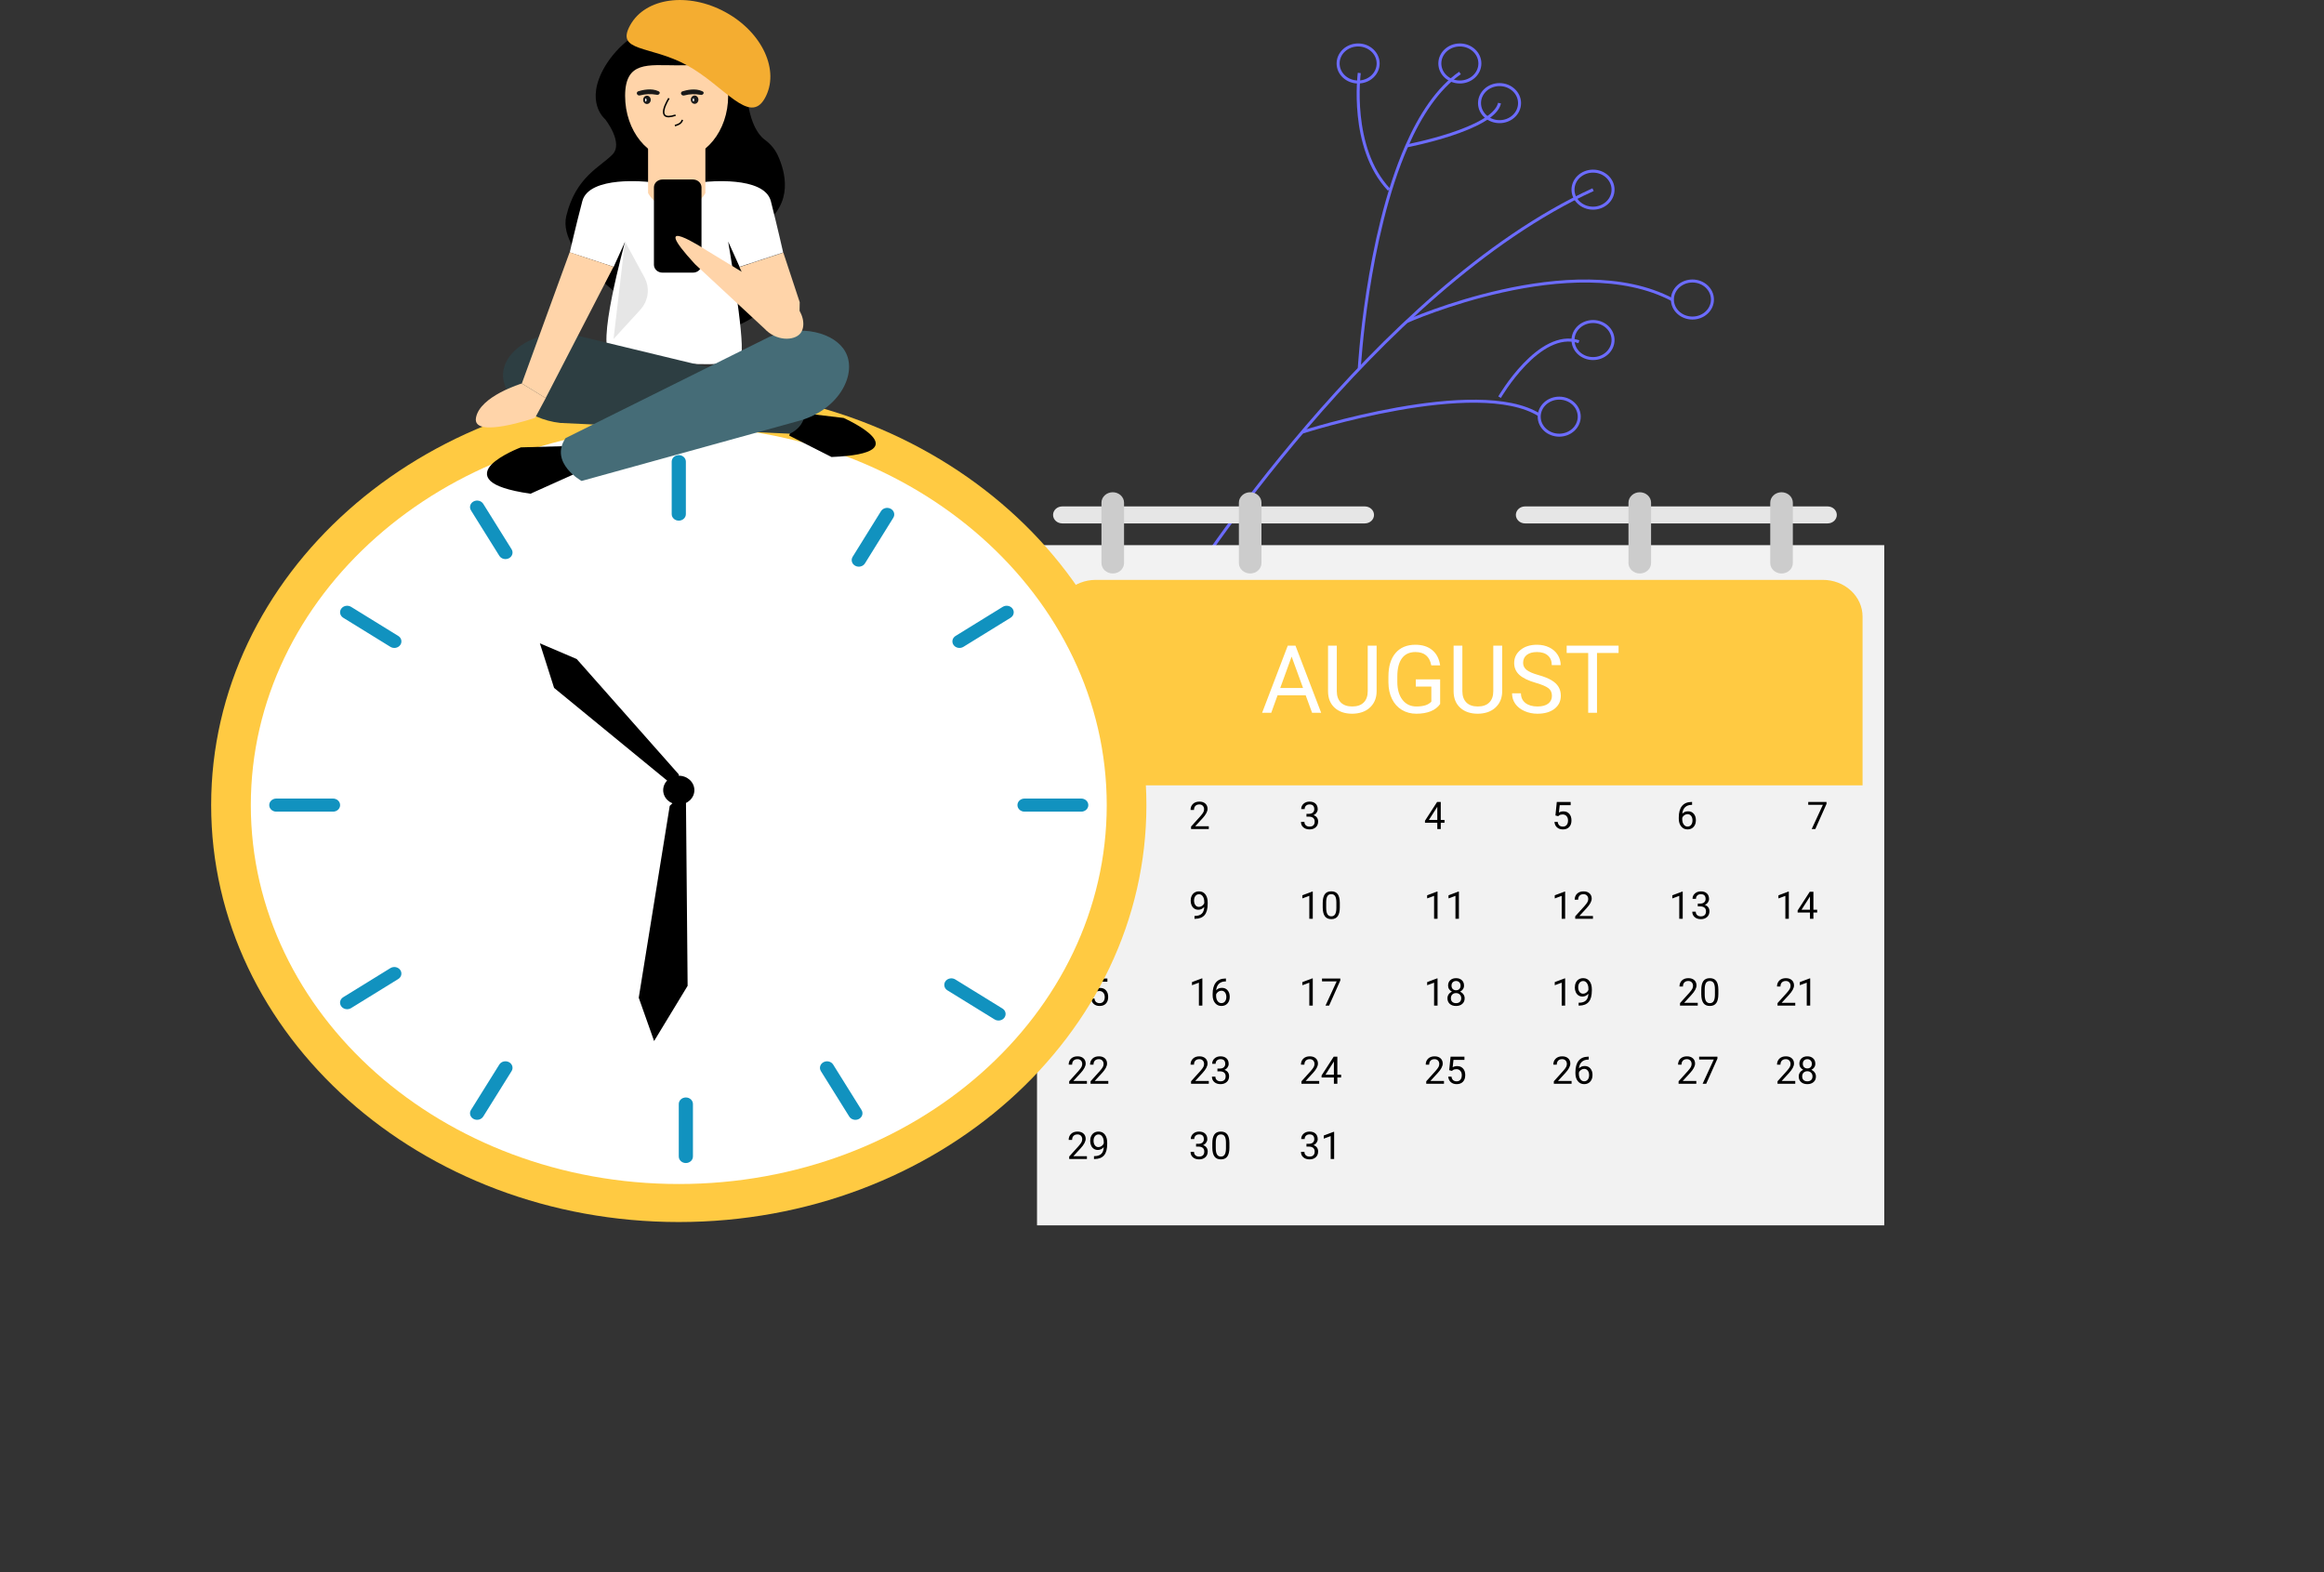 <svg width="776" height="525" viewBox="0 0 776 525" fill="none" xmlns="http://www.w3.org/2000/svg">
<rect x="0" y="0" width="776" height="525" fill="#333333" stroke="none"/>
<g clip-path="url(#clip0)">
<path d="M395.655 196.391C395.655 196.391 459.066 96.596 531.937 63.327" stroke="#6C6CFF" stroke-miterlimit="10"/>
<path d="M469.728 107.344C469.728 107.344 525.307 82.585 558.427 100.086" stroke="#6C6CFF" stroke-miterlimit="10"/>
<path d="M434.803 144.293C434.803 144.293 493.389 125.478 514.085 138.616" stroke="#6C6CFF" stroke-miterlimit="10"/>
<path d="M500.716 132.622C500.716 132.622 513.961 109.722 527.207 114.097" stroke="#6C6CFF" stroke-miterlimit="10"/>
<path d="M453.872 123.088C453.872 123.088 456.25 79.361 469.728 48.709C474.266 38.391 480.062 29.552 487.498 24.367" stroke="#6C6CFF" stroke-miterlimit="10"/>
<path d="M469.728 48.709C469.728 48.709 498.816 43.183 500.702 34.433" stroke="#6C6CFF" stroke-miterlimit="10"/>
<path d="M453.872 24.367C453.872 24.367 450.55 49.316 463.795 63.327" stroke="#6C6CFF" stroke-miterlimit="10"/>
<path d="M453.489 27.377C457.181 27.377 460.174 24.608 460.174 21.193C460.174 17.778 457.181 15.01 453.489 15.01C449.798 15.01 446.805 17.778 446.805 21.193C446.805 24.608 449.798 27.377 453.489 27.377Z" stroke="#6C6CFF" stroke-miterlimit="10"/>
<path d="M487.457 27.377C491.148 27.377 494.141 24.608 494.141 21.193C494.141 17.778 491.148 15.01 487.457 15.01C483.765 15.01 480.772 17.778 480.772 21.193C480.772 24.608 483.765 27.377 487.457 27.377Z" stroke="#6C6CFF" stroke-miterlimit="10"/>
<path d="M500.703 40.616C504.394 40.616 507.387 37.848 507.387 34.433C507.387 31.018 504.394 28.249 500.703 28.249C497.011 28.249 494.019 31.018 494.019 34.433C494.019 37.848 497.011 40.616 500.703 40.616Z" stroke="#6C6CFF" stroke-miterlimit="10"/>
<path d="M531.923 69.51C535.615 69.51 538.607 66.742 538.607 63.327C538.607 59.912 535.615 57.143 531.923 57.143C528.231 57.143 525.239 59.912 525.239 63.327C525.239 66.742 528.231 69.51 531.923 69.51Z" stroke="#6C6CFF" stroke-miterlimit="10"/>
<path d="M565.112 106.194C568.804 106.194 571.796 103.425 571.796 100.01C571.796 96.595 568.804 93.827 565.112 93.827C561.42 93.827 558.428 96.595 558.428 100.01C558.428 103.425 561.42 106.194 565.112 106.194Z" stroke="#6C6CFF" stroke-miterlimit="10"/>
<path d="M531.923 119.724C535.615 119.724 538.607 116.955 538.607 113.54C538.607 110.125 535.615 107.357 531.923 107.357C528.231 107.357 525.239 110.125 525.239 113.54C525.239 116.955 528.231 119.724 531.923 119.724Z" stroke="#6C6CFF" stroke-miterlimit="10"/>
<path d="M520.632 145.305C524.324 145.305 527.317 142.536 527.317 139.121C527.317 135.706 524.324 132.938 520.632 132.938C516.941 132.938 513.948 135.706 513.948 139.121C513.948 142.536 516.941 145.305 520.632 145.305Z" stroke="#6C6CFF" stroke-miterlimit="10"/>
<path d="M629.166 182.026H346.268V409.145H629.166V182.026Z" fill="#F2F2F2"/>
<path d="M365.815 193.622H608.676C612.189 193.622 615.558 194.913 618.042 197.211C620.526 199.509 621.921 202.625 621.921 205.875V262.235H352.638V205.875C352.638 202.636 354.024 199.529 356.493 197.233C358.963 194.937 362.314 193.639 365.815 193.622Z" fill="#FFCA42"/>
<path d="M435.976 232.151H426.587L424.478 238H421.431L429.989 215.59H432.574L441.147 238H438.115L435.976 232.151ZM427.48 229.719H435.099L431.282 219.238L427.48 229.719ZM459.663 215.59V230.828C459.653 232.941 458.986 234.67 457.663 236.014C456.349 237.359 454.564 238.113 452.306 238.277L451.521 238.308C449.069 238.308 447.114 237.646 445.657 236.322C444.2 234.999 443.461 233.177 443.441 230.858V215.59H446.365V230.766C446.365 232.387 446.812 233.649 447.704 234.552C448.597 235.445 449.869 235.891 451.521 235.891C453.194 235.891 454.471 235.445 455.354 234.552C456.247 233.66 456.693 232.403 456.693 230.781V215.59H459.663ZM480.873 235.06C480.114 236.148 479.052 236.964 477.687 237.507C476.332 238.041 474.752 238.308 472.946 238.308C471.12 238.308 469.499 237.882 468.083 237.03C466.667 236.168 465.569 234.947 464.789 233.367C464.019 231.787 463.624 229.955 463.604 227.872V225.918C463.604 222.542 464.389 219.925 465.959 218.068C467.539 216.211 469.755 215.282 472.608 215.282C474.947 215.282 476.83 215.882 478.256 217.083C479.683 218.273 480.555 219.966 480.873 222.162H477.918C477.364 219.197 475.599 217.714 472.623 217.714C470.643 217.714 469.139 218.412 468.113 219.807C467.098 221.192 466.584 223.204 466.574 225.841V227.672C466.574 230.186 467.149 232.187 468.298 233.675C469.447 235.153 471.002 235.891 472.962 235.891C474.07 235.891 475.04 235.768 475.871 235.522C476.702 235.276 477.389 234.86 477.933 234.275V229.242H472.746V226.841H480.873V235.06ZM501.59 215.59V230.828C501.58 232.941 500.913 234.67 499.589 236.014C498.276 237.359 496.49 238.113 494.233 238.277L493.448 238.308C490.995 238.308 489.041 237.646 487.584 236.322C486.127 234.999 485.388 233.177 485.367 230.858V215.59H488.292V230.766C488.292 232.387 488.738 233.649 489.631 234.552C490.523 235.445 491.796 235.891 493.448 235.891C495.12 235.891 496.398 235.445 497.28 234.552C498.173 233.66 498.619 232.403 498.619 230.781V215.59H501.59ZM512.856 228.011C510.322 227.282 508.475 226.39 507.316 225.333C506.166 224.266 505.592 222.952 505.592 221.393C505.592 219.628 506.295 218.171 507.7 217.021C509.116 215.862 510.953 215.282 513.21 215.282C514.75 215.282 516.119 215.58 517.32 216.175C518.531 216.77 519.465 217.591 520.121 218.637C520.788 219.684 521.122 220.828 521.122 222.07H518.151C518.151 220.715 517.72 219.653 516.858 218.884C515.996 218.104 514.78 217.714 513.21 217.714C511.753 217.714 510.614 218.037 509.794 218.684C508.983 219.32 508.578 220.207 508.578 221.346C508.578 222.26 508.962 223.034 509.732 223.671C510.512 224.296 511.83 224.871 513.688 225.394C515.555 225.918 517.012 226.497 518.059 227.134C519.116 227.76 519.896 228.493 520.398 229.335C520.911 230.176 521.168 231.166 521.168 232.305C521.168 234.121 520.46 235.578 519.044 236.676C517.628 237.764 515.735 238.308 513.364 238.308C511.825 238.308 510.389 238.015 509.055 237.431C507.721 236.835 506.69 236.025 505.961 234.999C505.243 233.973 504.884 232.808 504.884 231.505H507.854C507.854 232.859 508.352 233.932 509.347 234.722C510.353 235.501 511.692 235.891 513.364 235.891C514.924 235.891 516.119 235.573 516.951 234.937C517.782 234.301 518.197 233.434 518.197 232.336C518.197 231.238 517.813 230.391 517.043 229.796C516.273 229.191 514.878 228.596 512.856 228.011ZM540.453 218.022H533.25V238H530.31V218.022H523.123V215.59H540.453V218.022Z" fill="white"/>
<path d="M366.538 276.814H365.384V269.163L363.07 270.013V268.97L366.359 267.735H366.538V276.814Z" fill="black"/>
<path d="M403.625 276.814H397.704V275.989L400.832 272.514C401.295 271.988 401.614 271.562 401.788 271.235C401.966 270.904 402.055 270.563 402.055 270.211C402.055 269.74 401.912 269.353 401.626 269.051C401.341 268.749 400.96 268.598 400.485 268.598C399.914 268.598 399.469 268.761 399.15 269.088C398.836 269.411 398.679 269.862 398.679 270.441H397.531C397.531 269.609 397.798 268.937 398.331 268.424C398.869 267.911 399.587 267.655 400.485 267.655C401.324 267.655 401.988 267.876 402.477 268.319C402.965 268.757 403.209 269.342 403.209 270.075C403.209 270.964 402.642 272.023 401.508 273.252L399.088 275.877H403.625V276.814Z" fill="black"/>
<path d="M436.239 271.738H437.102C437.644 271.73 438.07 271.587 438.38 271.31C438.691 271.032 438.846 270.658 438.846 270.186C438.846 269.127 438.318 268.598 437.263 268.598C436.767 268.598 436.37 268.741 436.072 269.026C435.778 269.307 435.631 269.682 435.631 270.149H434.483C434.483 269.434 434.744 268.84 435.265 268.368C435.791 267.892 436.457 267.655 437.263 267.655C438.116 267.655 438.784 267.88 439.268 268.331C439.752 268.782 439.994 269.409 439.994 270.211C439.994 270.604 439.866 270.985 439.609 271.353C439.357 271.721 439.011 271.996 438.573 272.178C439.069 272.336 439.452 272.596 439.721 272.96C439.994 273.324 440.13 273.769 440.13 274.295C440.13 275.105 439.866 275.749 439.336 276.224C438.807 276.7 438.118 276.938 437.27 276.938C436.422 276.938 435.731 276.708 435.197 276.249C434.667 275.79 434.403 275.184 434.403 274.431H435.557C435.557 274.907 435.712 275.287 436.022 275.573C436.333 275.858 436.748 276.001 437.27 276.001C437.824 276.001 438.248 275.856 438.542 275.567C438.835 275.277 438.982 274.861 438.982 274.319C438.982 273.794 438.821 273.391 438.498 273.109C438.176 272.828 437.71 272.683 437.102 272.675H436.239V271.738Z" fill="black"/>
<path d="M481.08 273.779H482.333V274.716H481.08V276.814H479.926V274.716H475.811V274.04L479.857 267.779H481.08V273.779ZM477.114 273.779H479.926V269.349L479.789 269.597L477.114 273.779Z" fill="black"/>
<path d="M519.368 272.284L519.827 267.779H524.456V268.84H520.801L520.528 271.303C520.971 271.043 521.473 270.912 522.036 270.912C522.859 270.912 523.513 271.186 523.997 271.732C524.481 272.274 524.723 273.008 524.723 273.935C524.723 274.865 524.471 275.6 523.966 276.138C523.465 276.671 522.764 276.938 521.862 276.938C521.064 276.938 520.412 276.717 519.908 276.274C519.403 275.831 519.115 275.219 519.045 274.437H520.131C520.201 274.954 520.385 275.345 520.683 275.61C520.981 275.871 521.374 276.001 521.862 276.001C522.396 276.001 522.814 275.819 523.116 275.455C523.422 275.091 523.575 274.588 523.575 273.947C523.575 273.343 523.41 272.859 523.079 272.495C522.752 272.127 522.315 271.943 521.769 271.943C521.269 271.943 520.876 272.052 520.59 272.272L520.286 272.52L519.368 272.284Z" fill="black"/>
<path d="M564.996 267.772V268.747H564.785C563.891 268.763 563.18 269.028 562.65 269.541C562.121 270.054 561.814 270.776 561.732 271.707C562.207 271.161 562.857 270.888 563.68 270.888C564.466 270.888 565.093 271.165 565.561 271.719C566.032 272.274 566.268 272.989 566.268 273.866C566.268 274.797 566.014 275.542 565.505 276.1C565 276.659 564.322 276.938 563.469 276.938C562.605 276.938 561.903 276.607 561.366 275.945C560.828 275.279 560.559 274.423 560.559 273.376V272.936C560.559 271.272 560.913 270.002 561.62 269.125C562.332 268.244 563.389 267.793 564.791 267.772H564.996ZM563.488 271.843C563.095 271.843 562.733 271.961 562.402 272.197C562.071 272.433 561.841 272.729 561.713 273.084V273.506C561.713 274.251 561.881 274.851 562.216 275.306C562.551 275.761 562.969 275.989 563.469 275.989C563.986 275.989 564.392 275.798 564.686 275.418C564.983 275.037 565.132 274.539 565.132 273.922C565.132 273.302 564.981 272.801 564.679 272.42C564.381 272.036 563.984 271.843 563.488 271.843Z" fill="black"/>
<path d="M609.888 268.424L606.146 276.814H604.942L608.672 268.722H603.782V267.779H609.888V268.424Z" fill="black"/>
<path d="M368.245 300.093C368.245 300.544 368.125 300.946 367.885 301.297C367.649 301.649 367.329 301.924 366.923 302.123C367.395 302.325 367.767 302.621 368.04 303.01C368.317 303.399 368.456 303.839 368.456 304.332C368.456 305.114 368.191 305.736 367.662 306.2C367.136 306.663 366.443 306.895 365.583 306.895C364.714 306.895 364.017 306.663 363.492 306.2C362.97 305.732 362.71 305.109 362.71 304.332C362.71 303.844 362.842 303.403 363.107 303.01C363.376 302.617 363.746 302.319 364.218 302.116C363.816 301.918 363.5 301.643 363.268 301.291C363.036 300.939 362.921 300.54 362.921 300.093C362.921 299.332 363.165 298.728 363.653 298.281C364.141 297.835 364.784 297.611 365.583 297.611C366.377 297.611 367.018 297.835 367.507 298.281C367.999 298.728 368.245 299.332 368.245 300.093ZM367.308 304.307C367.308 303.802 367.147 303.391 366.824 303.072C366.505 302.753 366.088 302.594 365.57 302.594C365.053 302.594 364.638 302.751 364.323 303.066C364.013 303.38 363.858 303.794 363.858 304.307C363.858 304.82 364.009 305.223 364.311 305.517C364.617 305.811 365.041 305.958 365.583 305.958C366.121 305.958 366.543 305.811 366.849 305.517C367.155 305.219 367.308 304.816 367.308 304.307ZM365.583 298.554C365.132 298.554 364.766 298.695 364.484 298.976C364.207 299.254 364.069 299.632 364.069 300.112C364.069 300.571 364.205 300.944 364.478 301.229C364.755 301.51 365.124 301.651 365.583 301.651C366.042 301.651 366.408 301.51 366.681 301.229C366.958 300.944 367.097 300.571 367.097 300.112C367.097 299.653 366.954 299.278 366.669 298.989C366.383 298.699 366.021 298.554 365.583 298.554Z" fill="black"/>
<path d="M402.104 302.811C401.864 303.097 401.577 303.326 401.242 303.5C400.911 303.674 400.547 303.761 400.149 303.761C399.628 303.761 399.173 303.633 398.784 303.376C398.4 303.12 398.102 302.76 397.891 302.296C397.68 301.829 397.574 301.314 397.574 300.751C397.574 300.147 397.688 299.603 397.915 299.119C398.147 298.635 398.474 298.265 398.896 298.008C399.318 297.752 399.81 297.624 400.373 297.624C401.266 297.624 401.97 297.959 402.483 298.629C403 299.295 403.258 300.205 403.258 301.359V301.694C403.258 303.453 402.911 304.737 402.216 305.548C401.521 306.355 400.472 306.768 399.07 306.789H398.846V305.821H399.088C400.036 305.805 400.764 305.558 401.273 305.083C401.782 304.603 402.059 303.846 402.104 302.811ZM400.336 302.811C400.72 302.811 401.074 302.694 401.397 302.458C401.724 302.222 401.961 301.93 402.11 301.583V301.124C402.11 300.371 401.947 299.758 401.62 299.287C401.293 298.815 400.88 298.579 400.379 298.579C399.874 298.579 399.469 298.774 399.163 299.163C398.857 299.547 398.704 300.056 398.704 300.689C398.704 301.306 398.85 301.814 399.144 302.216C399.442 302.613 399.839 302.811 400.336 302.811Z" fill="black"/>
<path d="M438.343 306.771H437.189V299.119L434.874 299.969V298.927L438.163 297.692H438.343V306.771ZM447.372 302.917C447.372 304.261 447.143 305.26 446.683 305.914C446.224 306.568 445.506 306.895 444.53 306.895C443.566 306.895 442.853 306.576 442.389 305.939C441.926 305.298 441.686 304.342 441.669 303.072V301.539C441.669 300.211 441.899 299.225 442.358 298.579C442.817 297.934 443.537 297.611 444.518 297.611C445.49 297.611 446.206 297.923 446.665 298.548C447.124 299.169 447.36 300.129 447.372 301.428V302.917ZM446.224 301.347C446.224 300.375 446.088 299.667 445.815 299.225C445.542 298.778 445.109 298.554 444.518 298.554C443.93 298.554 443.502 298.776 443.233 299.218C442.964 299.661 442.826 300.342 442.817 301.26V303.097C442.817 304.073 442.958 304.795 443.239 305.263C443.525 305.726 443.955 305.958 444.53 305.958C445.097 305.958 445.517 305.738 445.79 305.3C446.067 304.861 446.212 304.17 446.224 303.227V301.347Z" fill="black"/>
<path d="M480.006 306.771H478.852V299.119L476.537 299.969V298.927L479.826 297.692H480.006V306.771ZM487.143 306.771H485.988V299.119L483.674 299.969V298.927L486.963 297.692H487.143V306.771Z" fill="black"/>
<path d="M522.613 306.783H521.459V299.132L519.144 299.982V298.939L522.433 297.704H522.613V306.783ZM531.897 306.783H525.977V305.958L529.104 302.483C529.568 301.957 529.886 301.531 530.06 301.204C530.238 300.873 530.327 300.532 530.327 300.18C530.327 299.709 530.184 299.322 529.899 299.02C529.613 298.718 529.232 298.567 528.757 298.567C528.186 298.567 527.741 298.73 527.422 299.057C527.108 299.38 526.951 299.831 526.951 300.41H525.803C525.803 299.578 526.07 298.906 526.603 298.393C527.141 297.88 527.859 297.624 528.757 297.624C529.597 297.624 530.26 297.845 530.749 298.288C531.237 298.726 531.481 299.311 531.481 300.044C531.481 300.933 530.914 301.992 529.781 303.221L527.36 305.846H531.897V306.783Z" fill="black"/>
<path d="M561.871 306.783H560.717V299.132L558.403 299.982V298.939L561.692 297.704H561.871V306.783ZM566.904 301.707H567.767C568.309 301.699 568.735 301.556 569.045 301.279C569.355 301.001 569.511 300.627 569.511 300.155C569.511 299.096 568.983 298.567 567.928 298.567C567.432 298.567 567.035 298.71 566.737 298.995C566.443 299.276 566.296 299.651 566.296 300.118H565.148C565.148 299.402 565.409 298.809 565.93 298.337C566.455 297.861 567.121 297.624 567.928 297.624C568.78 297.624 569.448 297.849 569.932 298.3C570.417 298.751 570.659 299.378 570.659 300.18C570.659 300.573 570.53 300.954 570.274 301.322C570.021 301.69 569.676 301.965 569.237 302.147C569.734 302.305 570.117 302.565 570.386 302.929C570.659 303.293 570.795 303.738 570.795 304.264C570.795 305.074 570.53 305.718 570.001 306.193C569.471 306.669 568.782 306.907 567.934 306.907C567.086 306.907 566.395 306.677 565.862 306.218C565.332 305.759 565.067 305.153 565.067 304.4H566.222C566.222 304.876 566.377 305.256 566.687 305.542C566.997 305.827 567.413 305.97 567.934 305.97C568.489 305.97 568.913 305.825 569.206 305.536C569.5 305.246 569.647 304.83 569.647 304.288C569.647 303.763 569.486 303.36 569.163 303.078C568.84 302.797 568.375 302.652 567.767 302.644H566.904V301.707Z" fill="black"/>
<path d="M597.302 306.783H596.148V299.132L593.833 299.982V298.939L597.122 297.704H597.302V306.783ZM605.512 303.748H606.766V304.685H605.512V306.783H604.358V304.685H600.244V304.009L604.29 297.748H605.512V303.748ZM601.547 303.748H604.358V299.318L604.221 299.566L601.547 303.748Z" fill="black"/>
<path d="M360.784 335.766H359.63V328.114L357.315 328.964V327.922L360.604 326.687H360.784V335.766ZM364.675 331.236L365.134 326.73H369.764V327.792H366.108L365.835 330.255C366.278 329.994 366.781 329.864 367.343 329.864C368.167 329.864 368.82 330.137 369.304 330.683C369.788 331.225 370.03 331.96 370.03 332.886C370.03 333.817 369.778 334.551 369.273 335.089C368.773 335.623 368.071 335.89 367.17 335.89C366.371 335.89 365.72 335.668 365.215 335.226C364.71 334.783 364.423 334.171 364.352 333.389H365.438C365.509 333.906 365.693 334.297 365.991 334.562C366.288 334.822 366.681 334.953 367.17 334.953C367.703 334.953 368.121 334.771 368.423 334.407C368.729 334.043 368.882 333.54 368.882 332.899C368.882 332.295 368.717 331.811 368.386 331.447C368.059 331.078 367.623 330.894 367.077 330.894C366.576 330.894 366.183 331.004 365.897 331.223L365.593 331.471L364.675 331.236Z" fill="black"/>
<path d="M401.477 335.766H400.323V328.114L398.009 328.964V327.922L401.297 326.687H401.477V335.766ZM409.346 326.724V327.698H409.135C408.241 327.715 407.53 327.98 407 328.493C406.471 329.006 406.165 329.728 406.082 330.658C406.558 330.112 407.207 329.839 408.031 329.839C408.817 329.839 409.443 330.117 409.911 330.671C410.382 331.225 410.618 331.941 410.618 332.818C410.618 333.749 410.364 334.493 409.855 335.052C409.35 335.61 408.672 335.89 407.82 335.89C406.955 335.89 406.254 335.559 405.716 334.897C405.178 334.231 404.909 333.374 404.909 332.328V331.887C404.909 330.224 405.263 328.954 405.97 328.077C406.682 327.196 407.739 326.745 409.141 326.724H409.346ZM407.838 330.795C407.445 330.795 407.083 330.913 406.752 331.149C406.421 331.385 406.192 331.68 406.063 332.036V332.458C406.063 333.203 406.231 333.803 406.566 334.258C406.901 334.713 407.319 334.94 407.82 334.94C408.337 334.94 408.742 334.75 409.036 334.369C409.334 333.989 409.483 333.49 409.483 332.874C409.483 332.253 409.332 331.753 409.03 331.372C408.732 330.987 408.335 330.795 407.838 330.795Z" fill="black"/>
<path d="M438.343 335.766H437.189V328.114L434.874 328.964V327.922L438.163 326.687H438.343V335.766ZM447.54 327.376L443.798 335.766H442.594L446.324 327.674H441.434V326.73H447.54V327.376Z" fill="black"/>
<path d="M480.006 335.766H478.852V328.114L476.537 328.964V327.922L479.826 326.687H480.006V335.766ZM488.849 329.088C488.849 329.539 488.729 329.941 488.489 330.292C488.253 330.644 487.933 330.919 487.527 331.118C487.999 331.32 488.371 331.616 488.644 332.005C488.922 332.394 489.06 332.835 489.06 333.327C489.06 334.109 488.795 334.731 488.266 335.195C487.74 335.658 487.047 335.89 486.187 335.89C485.318 335.89 484.621 335.658 484.096 335.195C483.574 334.727 483.314 334.105 483.314 333.327C483.314 332.839 483.446 332.398 483.711 332.005C483.98 331.612 484.35 331.314 484.822 331.111C484.42 330.913 484.104 330.638 483.872 330.286C483.641 329.934 483.525 329.535 483.525 329.088C483.525 328.327 483.769 327.723 484.257 327.276C484.745 326.83 485.389 326.606 486.187 326.606C486.981 326.606 487.623 326.83 488.111 327.276C488.603 327.723 488.849 328.327 488.849 329.088ZM487.912 333.302C487.912 332.797 487.751 332.386 487.428 332.067C487.11 331.749 486.692 331.589 486.175 331.589C485.657 331.589 485.242 331.747 484.927 332.061C484.617 332.375 484.462 332.789 484.462 333.302C484.462 333.815 484.613 334.218 484.915 334.512C485.221 334.806 485.645 334.953 486.187 334.953C486.725 334.953 487.147 334.806 487.453 334.512C487.759 334.214 487.912 333.811 487.912 333.302ZM486.187 327.549C485.736 327.549 485.37 327.69 485.089 327.971C484.811 328.249 484.673 328.627 484.673 329.107C484.673 329.566 484.809 329.939 485.082 330.224C485.36 330.505 485.728 330.646 486.187 330.646C486.646 330.646 487.012 330.505 487.285 330.224C487.563 329.939 487.701 329.566 487.701 329.107C487.701 328.648 487.558 328.273 487.273 327.984C486.987 327.694 486.626 327.549 486.187 327.549Z" fill="black"/>
<path d="M522.613 335.766H521.459V328.114L519.144 328.964V327.922L522.433 326.687H522.613V335.766ZM530.376 331.794C530.136 332.08 529.849 332.309 529.514 332.483C529.183 332.657 528.819 332.744 528.422 332.744C527.9 332.744 527.445 332.615 527.056 332.359C526.672 332.102 526.374 331.742 526.163 331.279C525.952 330.812 525.846 330.296 525.846 329.734C525.846 329.13 525.96 328.586 526.188 328.102C526.419 327.618 526.746 327.247 527.168 326.991C527.59 326.734 528.082 326.606 528.645 326.606C529.539 326.606 530.242 326.941 530.755 327.612C531.272 328.278 531.531 329.188 531.531 330.342V330.677C531.531 332.435 531.183 333.72 530.488 334.531C529.793 335.337 528.744 335.751 527.342 335.772H527.118V334.804H527.36C528.308 334.787 529.036 334.541 529.545 334.065C530.054 333.585 530.331 332.828 530.376 331.794ZM528.608 331.794C528.992 331.794 529.346 331.676 529.669 331.44C529.996 331.205 530.234 330.913 530.383 330.565V330.106C530.383 329.353 530.219 328.741 529.892 328.269C529.565 327.798 529.152 327.562 528.651 327.562C528.146 327.562 527.741 327.756 527.435 328.145C527.129 328.53 526.976 329.039 526.976 329.672C526.976 330.288 527.123 330.797 527.416 331.198C527.714 331.595 528.111 331.794 528.608 331.794Z" fill="black"/>
<path d="M566.889 335.766H560.969V334.94L564.097 331.465C564.56 330.94 564.879 330.514 565.052 330.187C565.23 329.856 565.319 329.515 565.319 329.163C565.319 328.691 565.176 328.304 564.891 328.002C564.606 327.7 564.225 327.549 563.749 327.549C563.178 327.549 562.734 327.713 562.415 328.04C562.101 328.362 561.943 328.813 561.943 329.393H560.795C560.795 328.561 561.062 327.889 561.596 327.376C562.134 326.863 562.851 326.606 563.749 326.606C564.589 326.606 565.253 326.828 565.741 327.27C566.229 327.709 566.473 328.294 566.473 329.026C566.473 329.916 565.907 330.975 564.773 332.204L562.353 334.829H566.889V335.766ZM573.771 331.912C573.771 333.257 573.542 334.256 573.082 334.909C572.623 335.563 571.905 335.89 570.929 335.89C569.965 335.89 569.251 335.571 568.788 334.934C568.325 334.293 568.085 333.337 568.068 332.067V330.534C568.068 329.206 568.298 328.22 568.757 327.574C569.216 326.929 569.936 326.606 570.917 326.606C571.889 326.606 572.605 326.919 573.064 327.543C573.523 328.164 573.759 329.124 573.771 330.423V331.912ZM572.623 330.342C572.623 329.37 572.487 328.662 572.214 328.22C571.941 327.773 571.508 327.549 570.917 327.549C570.329 327.549 569.901 327.771 569.632 328.213C569.363 328.656 569.225 329.337 569.216 330.255V332.092C569.216 333.068 569.357 333.79 569.638 334.258C569.924 334.721 570.354 334.953 570.929 334.953C571.496 334.953 571.916 334.733 572.189 334.295C572.466 333.856 572.611 333.166 572.623 332.222V330.342Z" fill="black"/>
<path d="M599.449 335.766H593.529V334.94L596.657 331.465C597.12 330.94 597.439 330.514 597.612 330.187C597.79 329.856 597.879 329.515 597.879 329.163C597.879 328.691 597.737 328.304 597.451 328.002C597.166 327.7 596.785 327.549 596.309 327.549C595.738 327.549 595.294 327.713 594.975 328.04C594.661 328.362 594.503 328.813 594.503 329.393H593.355C593.355 328.561 593.622 327.889 594.156 327.376C594.694 326.863 595.412 326.606 596.309 326.606C597.149 326.606 597.813 326.828 598.301 327.27C598.789 327.709 599.034 328.294 599.034 329.026C599.034 329.916 598.467 330.975 597.333 332.204L594.913 334.829H599.449V335.766ZM604.439 335.766H603.284V328.114L600.97 328.964V327.922L604.259 326.687H604.439V335.766Z" fill="black"/>
<path d="M362.931 361.865H357.011V361.04L360.139 357.565C360.602 357.039 360.921 356.613 361.094 356.286C361.272 355.955 361.361 355.614 361.361 355.262C361.361 354.791 361.218 354.404 360.933 354.102C360.648 353.8 360.267 353.649 359.791 353.649C359.22 353.649 358.776 353.812 358.457 354.139C358.143 354.462 357.985 354.913 357.985 355.492H356.837C356.837 354.66 357.104 353.988 357.638 353.475C358.176 352.962 358.893 352.706 359.791 352.706C360.631 352.706 361.295 352.927 361.783 353.37C362.271 353.808 362.515 354.394 362.515 355.126C362.515 356.015 361.949 357.074 360.815 358.303L358.395 360.928H362.931V361.865ZM370.068 361.865H364.147V361.04L367.275 357.565C367.738 357.039 368.057 356.613 368.231 356.286C368.409 355.955 368.498 355.614 368.498 355.262C368.498 354.791 368.355 354.404 368.069 354.102C367.784 353.8 367.403 353.649 366.928 353.649C366.357 353.649 365.912 353.812 365.593 354.139C365.279 354.462 365.122 354.913 365.122 355.492H363.974C363.974 354.66 364.241 353.988 364.774 353.475C365.312 352.962 366.03 352.706 366.928 352.706C367.767 352.706 368.431 352.927 368.92 353.37C369.408 353.808 369.652 354.394 369.652 355.126C369.652 356.015 369.085 357.074 367.951 358.303L365.531 360.928H370.068V361.865Z" fill="black"/>
<path d="M403.625 361.865H397.704V361.04L400.832 357.565C401.295 357.039 401.614 356.613 401.788 356.286C401.966 355.955 402.055 355.614 402.055 355.262C402.055 354.791 401.912 354.404 401.626 354.102C401.341 353.8 400.96 353.649 400.485 353.649C399.914 353.649 399.469 353.812 399.15 354.139C398.836 354.462 398.679 354.913 398.679 355.492H397.531C397.531 354.66 397.798 353.988 398.331 353.475C398.869 352.962 399.587 352.706 400.485 352.706C401.324 352.706 401.988 352.927 402.477 353.37C402.965 353.808 403.209 354.394 403.209 355.126C403.209 356.015 402.642 357.074 401.508 358.303L399.088 360.928H403.625V361.865ZM406.51 356.789H407.373C407.915 356.781 408.341 356.638 408.651 356.361C408.961 356.083 409.116 355.709 409.116 355.237C409.116 354.178 408.589 353.649 407.534 353.649C407.038 353.649 406.64 353.792 406.343 354.077C406.049 354.358 405.902 354.733 405.902 355.2H404.754C404.754 354.485 405.015 353.891 405.536 353.419C406.061 352.943 406.727 352.706 407.534 352.706C408.386 352.706 409.054 352.931 409.538 353.382C410.022 353.833 410.265 354.46 410.265 355.262C410.265 355.655 410.136 356.036 409.88 356.404C409.627 356.772 409.282 357.047 408.843 357.229C409.34 357.387 409.723 357.647 409.991 358.011C410.265 358.375 410.401 358.82 410.401 359.346C410.401 360.156 410.136 360.8 409.607 361.275C409.077 361.751 408.388 361.989 407.54 361.989C406.692 361.989 406.001 361.759 405.468 361.3C404.938 360.841 404.673 360.235 404.673 359.482H405.828C405.828 359.958 405.983 360.338 406.293 360.624C406.603 360.909 407.019 361.052 407.54 361.052C408.095 361.052 408.519 360.907 408.812 360.618C409.106 360.328 409.253 359.912 409.253 359.37C409.253 358.845 409.092 358.442 408.769 358.16C408.446 357.879 407.981 357.734 407.373 357.726H406.51V356.789Z" fill="black"/>
<path d="M440.49 361.865H434.57V361.04L437.698 357.565C438.161 357.039 438.48 356.613 438.653 356.286C438.831 355.955 438.92 355.614 438.92 355.262C438.92 354.791 438.778 354.404 438.492 354.102C438.207 353.8 437.826 353.649 437.35 353.649C436.779 353.649 436.335 353.812 436.016 354.139C435.702 354.462 435.544 354.913 435.544 355.492H434.396C434.396 354.66 434.663 353.988 435.197 353.475C435.735 352.962 436.453 352.706 437.35 352.706C438.19 352.706 438.854 352.927 439.342 353.37C439.83 353.808 440.075 354.394 440.075 355.126C440.075 356.015 439.508 357.074 438.374 358.303L435.954 360.928H440.49V361.865ZM446.553 358.83H447.807V359.768H446.553V361.865H445.399V359.768H441.285V359.091L445.331 352.83H446.553V358.83ZM442.588 358.83H445.399V354.4L445.262 354.648L442.588 358.83Z" fill="black"/>
<path d="M482.153 361.865H476.233V361.04L479.361 357.565C479.824 357.039 480.143 356.613 480.317 356.286C480.494 355.955 480.583 355.614 480.583 355.262C480.583 354.791 480.441 354.404 480.155 354.102C479.87 353.8 479.489 353.649 479.013 353.649C478.442 353.649 477.998 353.812 477.679 354.139C477.365 354.462 477.208 354.913 477.208 355.492H476.06C476.06 354.66 476.326 353.988 476.86 353.475C477.398 352.962 478.116 352.706 479.013 352.706C479.853 352.706 480.517 352.927 481.005 353.37C481.494 353.808 481.738 354.394 481.738 355.126C481.738 356.015 481.171 357.074 480.037 358.303L477.617 360.928H482.153V361.865ZM483.897 357.335L484.356 352.83H488.986V353.891H485.331L485.058 356.354C485.5 356.094 486.003 355.964 486.566 355.964C487.389 355.964 488.042 356.237 488.526 356.783C489.011 357.325 489.253 358.059 489.253 358.986C489.253 359.916 489 360.651 488.495 361.189C487.995 361.722 487.294 361.989 486.392 361.989C485.593 361.989 484.942 361.768 484.437 361.325C483.932 360.882 483.645 360.27 483.574 359.488H484.66C484.731 360.005 484.915 360.396 485.213 360.661C485.511 360.922 485.904 361.052 486.392 361.052C486.925 361.052 487.343 360.87 487.645 360.506C487.951 360.142 488.104 359.639 488.104 358.998C488.104 358.394 487.939 357.91 487.608 357.546C487.281 357.178 486.845 356.994 486.299 356.994C485.798 356.994 485.405 357.103 485.12 357.323L484.816 357.571L483.897 357.335Z" fill="black"/>
<path d="M524.76 361.865H518.84V361.04L521.968 357.565C522.431 357.039 522.75 356.613 522.923 356.286C523.101 355.955 523.19 355.614 523.19 355.262C523.19 354.791 523.048 354.404 522.762 354.102C522.477 353.8 522.096 353.649 521.62 353.649C521.049 353.649 520.605 353.812 520.286 354.139C519.972 354.462 519.814 354.913 519.814 355.492H518.666C518.666 354.66 518.933 353.988 519.467 353.475C520.005 352.962 520.723 352.706 521.62 352.706C522.46 352.706 523.124 352.927 523.612 353.37C524.1 353.808 524.345 354.394 524.345 355.126C524.345 356.015 523.778 357.074 522.644 358.303L520.224 360.928H524.76V361.865ZM530.482 352.824V353.798H530.271C529.377 353.814 528.666 354.079 528.136 354.592C527.607 355.105 527.3 355.827 527.218 356.758C527.693 356.212 528.343 355.939 529.166 355.939C529.952 355.939 530.579 356.216 531.047 356.77C531.518 357.325 531.754 358.04 531.754 358.917C531.754 359.848 531.5 360.593 530.991 361.151C530.486 361.71 529.807 361.989 528.955 361.989C528.091 361.989 527.389 361.658 526.852 360.996C526.314 360.33 526.045 359.474 526.045 358.427V357.987C526.045 356.323 526.399 355.053 527.106 354.176C527.818 353.295 528.875 352.844 530.277 352.824H530.482ZM528.974 356.894C528.581 356.894 528.219 357.012 527.888 357.248C527.557 357.484 527.327 357.78 527.199 358.135V358.557C527.199 359.302 527.367 359.902 527.702 360.357C528.037 360.812 528.455 361.04 528.955 361.04C529.472 361.04 529.878 360.849 530.172 360.469C530.469 360.088 530.618 359.59 530.618 358.973C530.618 358.353 530.467 357.852 530.165 357.471C529.867 357.087 529.47 356.894 528.974 356.894Z" fill="black"/>
<path d="M566.411 361.865H560.491V361.04L563.618 357.565C564.082 357.039 564.4 356.613 564.574 356.286C564.752 355.955 564.841 355.614 564.841 355.262C564.841 354.791 564.698 354.404 564.413 354.102C564.127 353.8 563.746 353.649 563.271 353.649C562.7 353.649 562.255 353.812 561.937 354.139C561.622 354.462 561.465 354.913 561.465 355.492H560.317C560.317 354.66 560.584 353.988 561.117 353.475C561.655 352.962 562.373 352.706 563.271 352.706C564.111 352.706 564.775 352.927 565.263 353.37C565.751 353.808 565.995 354.394 565.995 355.126C565.995 356.015 565.428 357.074 564.295 358.303L561.874 360.928H566.411V361.865ZM573.46 353.475L569.718 361.865H568.514L572.244 353.773H567.354V352.83H573.46V353.475Z" fill="black"/>
<path d="M599.449 361.865H593.529V361.04L596.657 357.565C597.12 357.039 597.439 356.613 597.612 356.286C597.79 355.955 597.879 355.614 597.879 355.262C597.879 354.791 597.737 354.404 597.451 354.102C597.166 353.8 596.785 353.649 596.309 353.649C595.738 353.649 595.294 353.812 594.975 354.139C594.661 354.462 594.503 354.913 594.503 355.492H593.355C593.355 354.66 593.622 353.988 594.156 353.475C594.694 352.962 595.412 352.706 596.309 352.706C597.149 352.706 597.813 352.927 598.301 353.37C598.789 353.808 599.034 354.394 599.034 355.126C599.034 356.015 598.467 357.074 597.333 358.303L594.913 360.928H599.449V361.865ZM606.145 355.188C606.145 355.639 606.025 356.04 605.785 356.392C605.549 356.743 605.229 357.018 604.823 357.217C605.295 357.42 605.667 357.716 605.94 358.104C606.217 358.493 606.356 358.934 606.356 359.426C606.356 360.208 606.091 360.831 605.562 361.294C605.036 361.757 604.343 361.989 603.483 361.989C602.614 361.989 601.917 361.757 601.392 361.294C600.87 360.827 600.61 360.204 600.61 359.426C600.61 358.938 600.742 358.497 601.007 358.104C601.276 357.711 601.646 357.414 602.118 357.211C601.716 357.012 601.4 356.737 601.168 356.385C600.937 356.034 600.821 355.635 600.821 355.188C600.821 354.427 601.065 353.823 601.553 353.376C602.041 352.929 602.684 352.706 603.483 352.706C604.277 352.706 604.918 352.929 605.407 353.376C605.899 353.823 606.145 354.427 606.145 355.188ZM605.208 359.401C605.208 358.897 605.047 358.485 604.724 358.166C604.405 357.848 603.988 357.689 603.47 357.689C602.953 357.689 602.538 357.846 602.223 358.16C601.913 358.475 601.758 358.888 601.758 359.401C601.758 359.914 601.909 360.318 602.211 360.611C602.517 360.905 602.941 361.052 603.483 361.052C604.021 361.052 604.443 360.905 604.749 360.611C605.055 360.314 605.208 359.91 605.208 359.401ZM603.483 353.649C603.032 353.649 602.666 353.79 602.385 354.071C602.107 354.348 601.969 354.727 601.969 355.206C601.969 355.666 602.105 356.038 602.378 356.323C602.655 356.605 603.024 356.745 603.483 356.745C603.942 356.745 604.308 356.605 604.581 356.323C604.858 356.038 604.997 355.666 604.997 355.206C604.997 354.747 604.854 354.373 604.569 354.083C604.283 353.794 603.921 353.649 603.483 353.649Z" fill="black"/>
<path d="M362.931 386.991H357.011V386.166L360.139 382.691C360.602 382.165 360.921 381.739 361.094 381.412C361.272 381.081 361.361 380.74 361.361 380.388C361.361 379.917 361.218 379.53 360.933 379.228C360.648 378.926 360.267 378.775 359.791 378.775C359.22 378.775 358.776 378.938 358.457 379.265C358.143 379.588 357.985 380.039 357.985 380.618H356.837C356.837 379.786 357.104 379.114 357.638 378.601C358.176 378.088 358.893 377.832 359.791 377.832C360.631 377.832 361.295 378.053 361.783 378.496C362.271 378.934 362.515 379.519 362.515 380.252C362.515 381.141 361.949 382.2 360.815 383.429L358.395 386.054H362.931V386.991ZM368.547 383.019C368.307 383.305 368.02 383.534 367.685 383.708C367.354 383.882 366.99 383.969 366.592 383.969C366.071 383.969 365.616 383.841 365.227 383.584C364.843 383.328 364.545 382.968 364.334 382.504C364.123 382.037 364.017 381.522 364.017 380.959C364.017 380.355 364.131 379.811 364.358 379.327C364.59 378.843 364.917 378.473 365.339 378.216C365.761 377.96 366.253 377.832 366.816 377.832C367.709 377.832 368.413 378.167 368.926 378.837C369.443 379.503 369.701 380.413 369.701 381.567V381.902C369.701 383.661 369.354 384.945 368.659 385.756C367.964 386.563 366.915 386.976 365.513 386.997H365.289V386.029H365.531C366.479 386.013 367.207 385.766 367.716 385.291C368.225 384.811 368.502 384.054 368.547 383.019ZM366.779 383.019C367.163 383.019 367.517 382.902 367.84 382.666C368.167 382.43 368.405 382.138 368.553 381.791V381.332C368.553 380.579 368.39 379.966 368.063 379.495C367.736 379.023 367.323 378.787 366.822 378.787C366.317 378.787 365.912 378.982 365.606 379.371C365.3 379.755 365.147 380.264 365.147 380.897C365.147 381.514 365.293 382.022 365.587 382.424C365.885 382.821 366.282 383.019 366.779 383.019Z" fill="black"/>
<path d="M399.374 381.915H400.236C400.778 381.907 401.204 381.764 401.515 381.487C401.825 381.209 401.98 380.835 401.98 380.363C401.98 379.304 401.453 378.775 400.398 378.775C399.901 378.775 399.504 378.918 399.206 379.203C398.912 379.484 398.766 379.859 398.766 380.326H397.618C397.618 379.611 397.878 379.017 398.4 378.545C398.925 378.069 399.591 377.832 400.398 377.832C401.25 377.832 401.918 378.057 402.402 378.508C402.886 378.959 403.128 379.586 403.128 380.388C403.128 380.781 403 381.162 402.743 381.53C402.491 381.898 402.146 382.173 401.707 382.355C402.204 382.513 402.586 382.773 402.855 383.137C403.128 383.501 403.265 383.946 403.265 384.472C403.265 385.282 403 385.926 402.47 386.401C401.941 386.877 401.252 387.115 400.404 387.115C399.556 387.115 398.865 386.885 398.331 386.426C397.802 385.967 397.537 385.361 397.537 384.608H398.691C398.691 385.084 398.846 385.464 399.157 385.75C399.467 386.035 399.883 386.178 400.404 386.178C400.958 386.178 401.382 386.033 401.676 385.744C401.97 385.454 402.117 385.038 402.117 384.496C402.117 383.971 401.955 383.568 401.633 383.286C401.31 383.005 400.844 382.86 400.236 382.852H399.374V381.915ZM410.507 383.137C410.507 384.482 410.277 385.481 409.818 386.135C409.358 386.788 408.641 387.115 407.664 387.115C406.7 387.115 405.987 386.797 405.523 386.159C405.06 385.518 404.82 384.563 404.804 383.292V381.76C404.804 380.432 405.033 379.445 405.492 378.8C405.952 378.154 406.671 377.832 407.652 377.832C408.624 377.832 409.34 378.144 409.799 378.769C410.258 379.389 410.494 380.349 410.507 381.648V383.137ZM409.358 381.567C409.358 380.595 409.222 379.888 408.949 379.445C408.676 378.998 408.244 378.775 407.652 378.775C407.065 378.775 406.636 378.996 406.367 379.439C406.099 379.881 405.96 380.562 405.952 381.48V383.317C405.952 384.294 406.092 385.016 406.374 385.483C406.659 385.946 407.089 386.178 407.664 386.178C408.231 386.178 408.651 385.959 408.924 385.52C409.201 385.082 409.346 384.391 409.358 383.448V381.567Z" fill="black"/>
<path d="M436.239 381.915H437.102C437.644 381.907 438.07 381.764 438.38 381.487C438.691 381.209 438.846 380.835 438.846 380.363C438.846 379.304 438.318 378.775 437.263 378.775C436.767 378.775 436.37 378.918 436.072 379.203C435.778 379.484 435.631 379.859 435.631 380.326H434.483C434.483 379.611 434.744 379.017 435.265 378.545C435.791 378.069 436.457 377.832 437.263 377.832C438.116 377.832 438.784 378.057 439.268 378.508C439.752 378.959 439.994 379.586 439.994 380.388C439.994 380.781 439.866 381.162 439.609 381.53C439.357 381.898 439.011 382.173 438.573 382.355C439.069 382.513 439.452 382.773 439.721 383.137C439.994 383.501 440.13 383.946 440.13 384.472C440.13 385.282 439.866 385.926 439.336 386.401C438.807 386.877 438.118 387.115 437.27 387.115C436.422 387.115 435.731 386.885 435.197 386.426C434.667 385.967 434.403 385.361 434.403 384.608H435.557C435.557 385.084 435.712 385.464 436.022 385.75C436.333 386.035 436.748 386.178 437.27 386.178C437.824 386.178 438.248 386.033 438.542 385.744C438.835 385.454 438.982 385.038 438.982 384.496C438.982 383.971 438.821 383.568 438.498 383.286C438.176 383.005 437.71 382.86 437.102 382.852H436.239V381.915ZM445.48 386.991H444.325V379.34L442.011 380.19V379.147L445.3 377.912H445.48V386.991Z" fill="black"/>
<path d="M610.248 169.091H509.232C507.534 169.091 506.157 170.362 506.157 171.929C506.157 173.497 507.534 174.768 509.232 174.768H610.248C611.946 174.768 613.323 173.497 613.323 171.929C613.323 170.362 611.946 169.091 610.248 169.091Z" fill="#E6E6E6"/>
<path d="M455.717 169.091H354.702C353.003 169.091 351.626 170.362 351.626 171.929C351.626 173.497 353.003 174.768 354.702 174.768H455.717C457.416 174.768 458.793 173.497 458.793 171.929C458.793 170.362 457.416 169.091 455.717 169.091Z" fill="#E6E6E6"/>
<path d="M375.328 167.851C375.328 165.924 373.639 164.361 371.555 164.361C369.472 164.361 367.783 165.924 367.783 167.851V187.995C367.783 189.923 369.472 191.485 371.555 191.485C373.639 191.485 375.328 189.923 375.328 187.995V167.851Z" fill="#CCCCCC"/>
<path d="M421.216 167.851C421.216 165.924 419.527 164.361 417.444 164.361C415.36 164.361 413.671 165.924 413.671 167.851V187.995C413.671 189.923 415.36 191.485 417.444 191.485C419.527 191.485 421.216 189.923 421.216 187.995V167.851Z" fill="#CCCCCC"/>
<path d="M551.306 167.851C551.306 165.924 549.617 164.361 547.533 164.361C545.449 164.361 543.76 165.924 543.76 167.851V187.995C543.76 189.923 545.449 191.485 547.533 191.485C549.617 191.485 551.306 189.923 551.306 187.995V167.851Z" fill="#CCCCCC"/>
<path d="M598.642 167.851C598.642 165.924 596.953 164.361 594.869 164.361C592.786 164.361 591.097 165.924 591.097 167.851V187.995C591.097 189.923 592.786 191.485 594.869 191.485C596.953 191.485 598.642 189.923 598.642 187.995V167.851Z" fill="#CCCCCC"/>
<path d="M226.649 408.033C312.885 408.033 382.792 345.712 382.792 268.835C382.792 191.959 312.885 129.638 226.649 129.638C140.414 129.638 70.506 191.959 70.506 268.835C70.506 345.712 140.414 408.033 226.649 408.033Z" fill="#FFCA42"/>
<path d="M226.649 395.337C305.569 395.337 369.546 338.7 369.546 268.835C369.546 198.97 305.569 142.333 226.649 142.333C147.728 142.333 83.751 198.97 83.751 268.835C83.751 338.7 147.728 395.337 226.649 395.337Z" fill="white"/>
<path d="M229.014 154.144C229.014 152.936 227.955 151.956 226.649 151.956C225.343 151.956 224.284 152.936 224.284 154.144V171.657C224.284 172.866 225.343 173.845 226.649 173.845C227.955 173.845 229.014 172.866 229.014 171.657V154.144Z" fill="#1192BF"/>
<path d="M361.031 271.01C362.337 271.01 363.396 270.031 363.396 268.823C363.396 267.614 362.337 266.635 361.031 266.635H342.099C340.793 266.635 339.734 267.614 339.734 268.823C339.734 270.031 340.793 271.01 342.099 271.01H361.031Z" fill="#1192BF"/>
<path d="M111.199 271.01C112.505 271.01 113.563 270.031 113.563 268.823C113.563 267.614 112.505 266.635 111.199 266.635H92.267C90.961 266.635 89.902 267.614 89.902 268.823C89.902 270.031 90.961 271.01 92.267 271.01H111.199Z" fill="#1192BF"/>
<path d="M130.36 215.98C131.447 216.651 132.915 216.379 133.639 215.374C134.364 214.368 134.07 213.01 132.984 212.34L117.231 202.625C116.145 201.955 114.676 202.227 113.952 203.232C113.228 204.237 113.521 205.595 114.608 206.266L130.36 215.98Z" fill="#1192BF"/>
<path d="M166.728 185.585C167.381 186.631 168.827 186.989 169.958 186.385C171.089 185.781 171.477 184.443 170.823 183.397L161.358 168.23C160.705 167.184 159.258 166.825 158.127 167.429C156.996 168.033 156.609 169.371 157.262 170.417L166.728 185.585Z" fill="#1192BF"/>
<path d="M337.441 206.266C338.528 205.596 338.822 204.237 338.097 203.232C337.373 202.227 335.905 201.955 334.818 202.625L319.066 212.34C317.979 213.01 317.686 214.368 318.41 215.374C319.134 216.379 320.603 216.651 321.689 215.98L337.441 206.266Z" fill="#1192BF"/>
<path d="M132.976 326.893C134.063 326.223 134.357 324.865 133.632 323.86C132.908 322.854 131.439 322.583 130.353 323.253L114.6 332.968C113.514 333.638 113.22 334.996 113.945 336.001C114.669 337.006 116.137 337.278 117.224 336.608L132.976 326.893Z" fill="#1192BF"/>
<path d="M298.283 172.87C298.936 171.819 298.544 170.477 297.408 169.873C296.272 169.269 294.821 169.632 294.168 170.683L284.702 185.919C284.049 186.971 284.441 188.312 285.577 188.916C286.714 189.521 288.164 189.158 288.817 188.107L298.283 172.87Z" fill="#1192BF"/>
<path d="M170.819 357.642C171.472 356.595 171.085 355.257 169.954 354.653C168.823 354.049 167.376 354.408 166.723 355.454L157.257 370.621C156.604 371.668 156.992 373.006 158.123 373.61C159.254 374.214 160.7 373.855 161.353 372.809L170.819 357.642Z" fill="#1192BF"/>
<path d="M283.575 372.816C284.228 373.863 285.674 374.221 286.805 373.617C287.936 373.013 288.324 371.675 287.671 370.629L278.205 355.462C277.552 354.415 276.105 354.057 274.974 354.661C273.843 355.265 273.456 356.603 274.109 357.649L283.575 372.816Z" fill="#1192BF"/>
<path d="M332.104 340.386C333.19 341.057 334.659 340.785 335.383 339.78C336.108 338.774 335.814 337.416 334.727 336.746L318.975 327.031C317.888 326.361 316.42 326.633 315.696 327.638C314.971 328.643 315.265 330.002 316.351 330.672L332.104 340.386Z" fill="#1192BF"/>
<path d="M231.378 368.63C231.378 367.422 230.319 366.443 229.013 366.443C227.707 366.443 226.648 367.422 226.648 368.63V386.144C226.648 387.352 227.707 388.332 229.013 388.332C230.319 388.332 231.378 387.352 231.378 386.144V368.63Z" fill="#1192BF"/>
<path d="M226.649 268.646C229.525 268.646 231.857 266.489 231.857 263.828C231.857 261.167 229.525 259.01 226.649 259.01C223.773 259.01 221.441 261.167 221.441 263.828C221.441 266.489 223.773 268.646 226.649 268.646Z" fill="black"/>
<path d="M185.012 229.686L226.649 263.828V258.567L192.571 220.05L180.269 214.803L185.012 229.686Z" fill="black"/>
<path d="M229.602 329.165L229.014 263.828L223.628 269.088L213.281 333.136L218.407 347.602L229.602 329.165Z" fill="black"/>
<path d="M212.624 102.236C212.624 102.236 186.434 85.165 189.578 72.204C192.722 59.242 200.8 56.182 204.887 51.908C208.975 47.634 202.441 39.478 202.441 39.478C202.441 39.478 195.606 34.015 202.441 22.42C206.593 15.479 213.429 10.248 221.577 7.777C221.577 7.777 249.039 3.338 248.683 24.835C248.451 39.895 252.607 45.244 255.122 47.103C256.908 48.398 258.317 50.084 259.222 52.009C261.779 57.523 264.458 67.639 254.534 74.657C240.236 84.773 258.416 99.214 258.416 99.214C258.416 99.214 240.441 122.392 212.624 102.236Z" fill="black" stroke="black" stroke-miterlimit="10"/>
<path d="M265.92 137.667L281.667 139.552C281.667 139.552 308.35 151.349 277.649 152.589L263.528 145.444" fill="black"/>
<path d="M189.291 149.44L174.022 149.87C174.022 149.87 147.518 159.986 177.057 164.336L191.136 158.013" fill="black"/>
<path d="M189.291 149.44L174.022 149.87C174.022 149.87 147.518 159.986 177.057 164.336L191.136 158.013" stroke="black" stroke-miterlimit="10"/>
<path d="M246.907 89.173L254.015 104.626L259.619 109.431C259.619 109.431 268.121 117.018 266.905 108.71L267.028 100.895L261.56 84.356L246.907 89.173Z" fill="#FFD4A9"/>
<path d="M235.534 60.734C235.534 60.734 227.236 75.213 216.397 60.734C216.397 60.734 196.713 58.509 194.444 67.158C192.175 75.807 190.248 84.267 190.248 84.267L204.901 89.11L208.728 80.663C208.728 80.663 198.504 117.486 204.231 118.093C204.231 118.093 245.936 126.009 247.549 118.093C248.656 112.719 243.134 80.638 243.134 80.638L246.947 89.097L261.505 84.305C261.505 84.305 259.605 75.858 257.404 67.196C255.204 58.534 235.534 60.734 235.534 60.734C224.68 75.213 216.397 60.734 216.397 60.734H235.534Z" fill="white"/>
<path d="M208.688 80.638L215.14 92.524C216.101 94.27 216.484 96.239 216.24 98.184C215.997 100.13 215.139 101.966 213.773 103.462L204.86 113.199L208.688 80.638Z" fill="#E6E6E6"/>
<path d="M235.533 64.465C234.623 66.085 233.249 67.442 231.562 68.39C229.875 69.337 227.939 69.838 225.965 69.838C223.991 69.838 222.055 69.337 220.368 68.39C218.681 67.442 217.307 66.085 216.396 64.465V37.91H235.533V64.465Z" fill="#FFD4A9"/>
<path d="M243.134 32.043C243.134 43.739 235.411 53.211 225.911 53.198C216.411 53.185 208.729 43.702 208.729 32.005C208.729 20.308 216.452 21.8 225.952 21.813C235.452 21.826 243.148 20.346 243.134 32.043Z" fill="#FFD4A9"/>
<path d="M263.747 144.812L187.118 141.221C175.608 139.956 167.598 131.889 167.981 124.782C168.364 116.639 179.777 109.178 193.091 112.137L266.823 129.929C266.823 129.929 272.919 140.298 263.747 144.812Z" fill="#2D3E42"/>
<path d="M188.84 146.291L256.871 112.478C267.506 108.065 278.742 111.125 282.228 117.385C286.329 124.592 280.423 136.504 267.342 140.361L194.198 160.593C194.198 160.593 183.318 154.549 188.84 146.291Z" fill="#456C77"/>
<path d="M219.131 31.625C217.351 31.309 215.516 31.383 213.772 31.84C213.653 31.881 213.525 31.897 213.399 31.886C213.272 31.875 213.149 31.838 213.04 31.777C212.932 31.716 212.839 31.634 212.769 31.535C212.699 31.437 212.654 31.325 212.638 31.208V31.082C212.648 30.941 212.704 30.806 212.8 30.695C212.895 30.584 213.024 30.503 213.171 30.462C214.401 30.083 217.504 29.299 219.882 30.462C220.002 30.512 220.105 30.592 220.18 30.692C220.254 30.793 220.298 30.91 220.306 31.031C220.283 31.148 220.232 31.259 220.157 31.355C220.082 31.451 219.984 31.531 219.872 31.588C219.759 31.645 219.634 31.678 219.506 31.684C219.377 31.691 219.249 31.671 219.131 31.625Z" fill="#1A1A1A"/>
<path d="M233.811 31.651C232.051 31.322 230.23 31.396 228.508 31.866C228.388 31.904 228.261 31.918 228.135 31.905C228.009 31.892 227.888 31.853 227.78 31.791C227.673 31.73 227.582 31.646 227.514 31.547C227.445 31.449 227.402 31.337 227.387 31.221V31.094C227.395 30.956 227.449 30.823 227.542 30.715C227.635 30.606 227.762 30.526 227.906 30.487C229.136 30.095 232.198 29.324 234.563 30.487C234.681 30.538 234.782 30.618 234.854 30.719C234.927 30.819 234.968 30.936 234.973 31.056C234.95 31.172 234.899 31.281 234.825 31.376C234.751 31.471 234.654 31.55 234.543 31.607C234.432 31.663 234.309 31.697 234.183 31.704C234.056 31.712 233.929 31.694 233.811 31.651Z" fill="#1A1A1A"/>
<path d="M231.939 34.673C232.641 34.673 233.21 34.05 233.21 33.282C233.21 32.514 232.641 31.891 231.939 31.891C231.237 31.891 230.667 32.514 230.667 33.282C230.667 34.05 231.237 34.673 231.939 34.673Z" fill="#1A1A1A"/>
<path d="M231.542 33.889C231.686 33.889 231.802 33.651 231.802 33.358C231.802 33.064 231.686 32.827 231.542 32.827C231.399 32.827 231.283 33.064 231.283 33.358C231.283 33.651 231.399 33.889 231.542 33.889Z" fill="white"/>
<path d="M216.014 34.724C216.716 34.724 217.285 34.101 217.285 33.333C217.285 32.564 216.716 31.942 216.014 31.942C215.312 31.942 214.743 32.564 214.743 33.333C214.743 34.101 215.312 34.724 216.014 34.724Z" fill="#1A1A1A"/>
<path d="M215.631 33.927C215.775 33.927 215.891 33.689 215.891 33.396C215.891 33.102 215.775 32.865 215.631 32.865C215.488 32.865 215.372 33.102 215.372 33.396C215.372 33.689 215.488 33.927 215.631 33.927Z" fill="white"/>
<path d="M223.368 32.814C223.368 32.814 218.16 40.945 225.583 38.454" stroke="black" stroke-width="0.5" stroke-miterlimit="10"/>
<path d="M225.336 41.931C225.336 41.931 227.619 41.514 227.824 40.009" stroke="black" stroke-width="0.5" stroke-miterlimit="10"/>
<path d="M210.465 8.334C215.591 -0.796 229.793 -2.718 242.205 4.047C254.616 10.812 260.508 23.685 255.382 32.815C250.256 41.944 241.781 28.566 229.41 21.801C217.04 15.036 205.339 17.463 210.465 8.334Z" fill="#F4AD31"/>
<path d="M231.392 59.938H221.195C219.625 59.938 218.352 61.115 218.352 62.568V88.402C218.352 89.855 219.625 91.032 221.195 91.032H231.392C232.963 91.032 234.236 89.855 234.236 88.402V62.568C234.236 61.115 232.963 59.938 231.392 59.938Z" fill="black"/>
<path d="M232.048 88.187L255.218 109.684C259.209 114.008 265.141 113.819 267.219 111.353C269.092 109.127 268.504 104.221 264.485 100.971L235.78 83.508C235.78 83.508 215.481 70.206 232.048 88.187Z" fill="#FFD4A9"/>
<path d="M190.207 84.242L174.241 128.045L182.197 132.926L204.847 89.085L190.207 84.242Z" fill="#FFD4A9"/>
<path d="M174.241 128.044C174.241 128.044 160.216 132.255 158.932 139.501C157.647 146.747 178.684 139.501 178.684 139.501L182.224 132.925L174.241 128.044Z" fill="#FFD4A9"/>
</g>
<defs>
<clipPath id="clip0">
<rect width="776" height="525" fill="white"/>
</clipPath>
</defs>
</svg>
